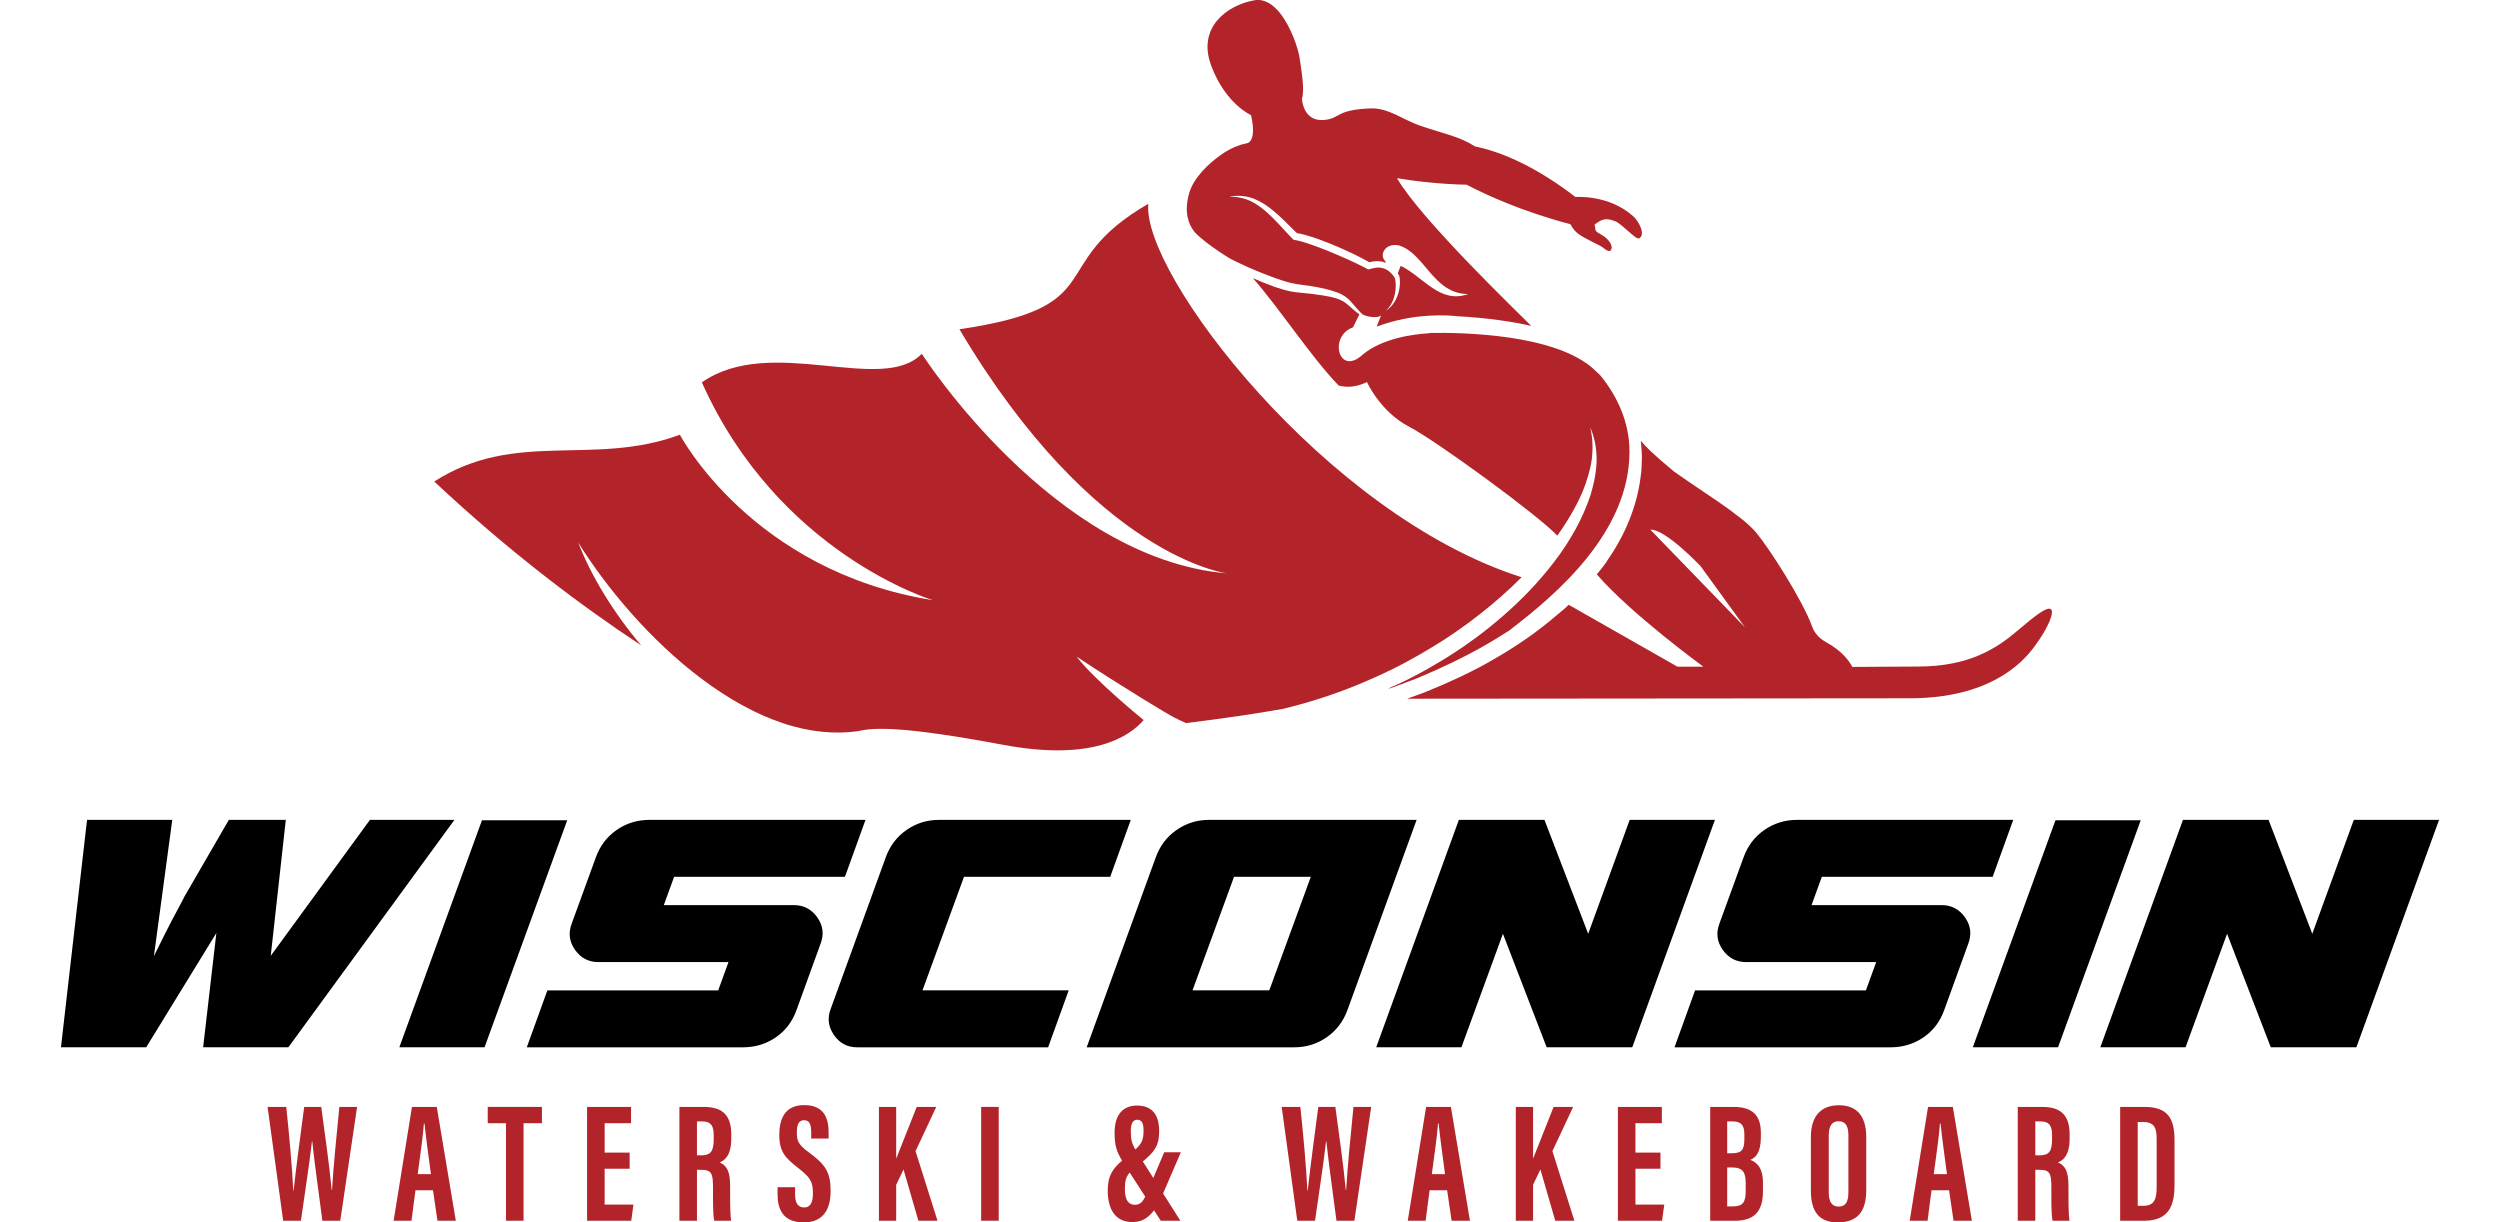 <?xml version="1.0" encoding="utf-8"?>
<!-- Generator: Adobe Illustrator 27.0.0, SVG Export Plug-In . SVG Version: 6.00 Build 0)  -->
<svg version="1.1" id="Layer_1" xmlns="http://www.w3.org/2000/svg" xmlns:xlink="http://www.w3.org/1999/xlink" x="0px" y="0px"
	 viewBox="0 0 225 110.016" style="enable-background:new 0 0 225 110.016;" xml:space="preserve">
<style type="text/css">
	.st0{fill:#B3242A;}
</style>
<g>
	<g>
		<path d="M33.294,73.789l-8.927,12.234l1.355-12.234h-5.126l-4.001,6.91c-0.023,0.066-0.215,0.435-0.579,1.108
			c-0.363,0.673-0.756,1.422-1.173,2.249c-0.419,0.826-0.75,1.493-0.991,1.999l1.653-12.267H7.834L5.486,94.256h7.671l6.315-10.284
			l-1.19,10.284h7.671l14.945-20.467C40.898,73.789,33.294,73.789,33.294,73.789z"/>
		<polygon points="43.378,73.822 35.939,94.256 43.609,94.256 51.05,73.822 		"/>
		<path d="M71.45,81.46H59.744l0.926-2.546h15.374l1.852-5.125H58.455c-1.103,0-2.088,0.303-2.96,0.91
			c-0.872,0.606-1.493,1.428-1.868,2.464l-2.182,5.985c-0.309,0.837-0.204,1.62,0.314,2.348c0.517,0.727,1.217,1.092,2.1,1.092
			h11.705l-0.925,2.546H49.263l-1.852,5.125h19.442c1.102,0,2.088-0.298,2.96-0.893c0.871-0.594,1.493-1.41,1.868-2.447l2.182-6.018
			c0.308-0.836,0.204-1.62-0.314-2.348C73.031,81.824,72.331,81.46,71.45,81.46z"/>
		<path d="M86.759,78.914h13.16l1.852-5.125H84.51c-1.079,0-2.055,0.303-2.926,0.91c-0.872,0.606-1.494,1.428-1.868,2.464
			l-4.96,13.655c-0.308,0.816-0.209,1.593,0.298,2.331c0.508,0.739,1.201,1.108,2.083,1.108h17.194l1.852-5.125h-13.16
			L86.759,78.914z"/>
		<path d="M108.813,73.789c-1.08,0-2.056,0.303-2.927,0.91c-0.872,0.606-1.493,1.428-1.868,2.464l-6.217,17.095h18.682
			c1.079,0,2.055-0.303,2.927-0.91c0.871-0.606,1.493-1.427,1.868-2.464l6.217-17.095C127.495,73.789,108.813,73.789,108.813,73.789
			z M114.236,89.131h-6.91l3.737-10.218h6.91L114.236,89.131z"/>
		<polygon points="146.672,73.789 142.936,84.04 139.002,73.789 131.297,73.789 123.858,94.256 131.528,94.256 135.264,84.04 
			139.2,94.256 146.904,94.256 154.343,73.789 		"/>
		<path d="M174.744,81.46h-11.705l0.925-2.546h15.375l1.852-5.125h-19.443c-1.102,0-2.088,0.303-2.959,0.91
			c-0.872,0.606-1.494,1.428-1.869,2.464l-2.181,5.985c-0.309,0.837-0.205,1.62,0.314,2.348c0.518,0.727,1.218,1.092,2.1,1.092
			h11.705l-0.925,2.546h-15.376l-1.852,5.125h19.443c1.102,0,2.088-0.298,2.959-0.893c0.871-0.594,1.493-1.41,1.868-2.447
			l2.181-6.018c0.309-0.836,0.205-1.62-0.314-2.348C176.326,81.824,175.626,81.46,174.744,81.46z"/>
		<polygon points="184.994,73.822 177.554,94.256 185.224,94.256 192.666,73.822 		"/>
		<polygon points="211.842,73.789 208.106,84.04 204.172,73.789 196.467,73.789 189.028,94.256 196.698,94.256 200.436,84.04 
			204.37,94.256 212.074,94.256 219.514,73.789 		"/>
	</g>
	<g>
		<path class="st0" d="M183.044,58.265c1.398-1.866,1.858-3.234,1.533-3.442c-0.358-0.242-1.43,0.596-3,1.936
			c-1.87,1.597-4.365,3.229-8.939,3.229l-5.927,0.034c-0.264-0.492-0.891-1.428-2.381-2.239c-0.555-0.302-1.01-0.765-1.224-1.36
			c-0.863-2.404-3.918-7.151-5.072-8.516c-1.324-1.566-4.938-3.722-7.396-5.488c-1.809-1.49-2.612-2.307-2.966-2.751
			c0.053,0.455,0.075,0.918,0.101,1.392c-0.027,0.619-0.009,1.259-0.122,1.894c-0.314,2.56-1.379,5.152-2.905,7.354
			c-0.296,0.503-0.673,0.939-1.034,1.385c3.083,3.57,9.592,8.309,9.592,8.309h-2.33l-9.795-5.574c-0.102,0.1-0.204,0.204-0.308,0.3
			c-0.483,0.404-0.958,0.802-1.424,1.192c-1.882,1.538-3.775,2.722-5.392,3.637c-1.617,0.914-3.626,1.867-5.863,2.766
			c-0.503,0.189-1.02,0.376-1.545,0.561c4.074-0.003,44.979-0.039,45.224-0.039C179.017,62.846,181.973,59.696,183.044,58.265z
			 M148.53,47.667c1.367-0.057,4.523,3.288,4.523,3.288l3.998,5.509L148.53,47.667z"/>
		<path class="st0" d="M133.329,58.261c0.766-0.433,1.598-0.928,2.463-1.489c4.313-3.279,10.863-8.885,10.863-16.128
			c0-2.595-1.064-4.955-2.633-6.868c-0.14-0.13-0.287-0.27-0.453-0.429c-3.422-3.316-12.079-3.433-14.867-3.381l-0.042,0.023
			c-1.519,0.089-4.2,0.457-5.973,1.886c-2.21,2.097-3.153-1.628-0.916-2.415c0.188-0.391,0.384-0.776,0.575-1.166
			c-0.37-0.253-0.721-0.589-1.064-0.885c-0.584-0.531-1.386-0.676-2.22-0.819c-0.825-0.131-1.658-0.214-2.427-0.289
			c-0.85-0.101-1.525-0.356-2.102-0.551c-0.518-0.19-1.127-0.43-1.77-0.713c2.351,2.658,5.228,7.089,7.718,9.662
			c1.36,0.365,2.544-0.318,2.544-0.318s1.195,2.675,3.789,4.019c2.45,1.27,11.694,8.024,13.341,9.808
			c0.903-1.256,1.687-2.585,2.276-3.945c0.392-0.985,0.704-1.979,0.834-2.966c0.117-0.986,0.069-1.949-0.146-2.837
			c0.367,0.833,0.57,1.819,0.577,2.865c-0.005,1.046-0.22,2.127-0.54,3.203c-0.698,2.133-1.871,4.212-3.285,6.044
			c-2.815,3.7-6.414,6.517-9.123,8.266c-1.363,0.868-3.032,1.853-4.941,2.744c-0.288,0.134-0.591,0.264-0.889,0.394
			c0.089-0.017,0.187-0.036,0.282-0.055c0.841-0.306,1.668-0.617,2.459-0.928C129.824,60.08,131.766,59.144,133.329,58.261z"/>
		<path class="st0" d="M119.193,62.737c2.124-0.702,4.163-1.553,5.993-2.448c1.831-0.896,3.438-1.859,4.756-2.698
			c2.043-1.318,4.614-3.24,7.004-5.639c-17.659-5.611-34.227-27.379-33.594-33.614c-9.494,5.492-3.063,9.246-17.003,11.295
			c12.216,20.595,24.112,21.974,24.112,21.974c-15.724-1.322-27.501-19.77-27.501-19.77c-3.578,3.719-13.58-1.77-19.793,2.574
			C70.071,49.867,83.97,54.02,83.97,54.02c-16.345-2.616-22.781-14.893-22.781-14.893c-7.827,2.892-14.781-0.485-22.108,4.209
			c6.753,6.331,13.206,11.173,18.626,14.748c-2.557-3.021-4.528-6.303-5.667-9.255c2.527,4.051,6.451,8.775,11.124,12.279
			c2.325,1.746,4.834,3.163,7.288,3.976c2.45,0.833,4.813,0.997,6.716,0.727l0.001,0.007c1.458-0.371,4.114-0.466,13.163,1.223
			c7.993,1.492,11.321-0.755,12.6-2.236c0,0-4.367-3.535-6.037-5.708c4.017,2.665,8.295,5.243,8.816,5.493
			c0.341,0.176,0.686,0.328,1.031,0.488c3.215-0.399,6.095-0.812,8.69-1.272C116.691,63.502,117.956,63.148,119.193,62.737z"/>
		<path class="st0" d="M29.882,107.094h-0.032c-0.208-2.26-0.634-5.153-0.938-7.472h-1.536c-0.291,2.244-0.72,5.374-0.954,7.543
			h-0.029c-0.079-1.934-0.394-5.333-0.631-7.543h-1.68l1.403,10.243h1.598c0.306-2.208,0.753-4.985,0.991-7.138h0.029
			c0.219,2.108,0.621,4.841,0.91,7.138h1.612l1.514-10.243h-1.596C30.303,101.943,30.002,105.094,29.882,107.094z"/>
		<path class="st0" d="M37.077,99.622l-1.65,10.243h1.607l0.358-2.74h1.577l0.403,2.74h1.651l-1.713-10.243H37.077z M37.593,105.672
			c0.205-1.511,0.513-3.705,0.556-4.549h0.058c0.117,1.158,0.34,2.809,0.575,4.549H37.593z"/>
		<polygon class="st0" points="43.895,101.088 45.54,101.088 45.54,109.865 47.12,109.865 47.12,101.088 48.774,101.088 
			48.774,99.622 43.895,99.622 		"/>
		<polygon class="st0" points="54.418,105.186 56.669,105.186 56.669,103.733 54.418,103.733 54.418,101.088 56.794,101.088 
			56.794,99.622 52.837,99.622 52.837,109.865 56.812,109.865 57.012,108.412 54.418,108.412 		"/>
		<path class="st0" d="M63.335,99.622h-2.189v10.243h1.58v-4.581h0.367c0.917,0,1.077,0.286,1.077,1.535
			c0,0.744-0.029,2.426,0.108,3.046h1.526c-0.11-0.621-0.094-2.285-0.094-3.147c0-1.391-0.341-1.821-0.939-2.101
			c0.397-0.162,1.043-0.562,1.043-2.136v-0.391C65.814,100.246,64.894,99.622,63.335,99.622z M64.232,102.552
			c0,1.115-0.308,1.429-1.143,1.429h-0.363v-3.054h0.447c0.895,0,1.059,0.482,1.059,1.274v0.352H64.232z"/>
		<path class="st0" d="M72.754,103.68c-0.9-0.66-1.038-1.013-1.038-1.737c0-0.679,0.135-1.125,0.648-1.125
			c0.525,0,0.645,0.431,0.645,1.144v0.505h1.566v-0.547c0-1.111-0.293-2.46-2.182-2.461c-1.85-0.002-2.257,1.361-2.257,2.711
			c0,1.516,0.589,2.073,1.691,2.942c1.099,0.867,1.336,1.209,1.336,2.31c0,0.666-0.159,1.249-0.775,1.249
			c-0.6,0-0.829-0.424-0.829-1.187v-0.633h-1.58v0.608c0,1.349,0.462,2.556,2.357,2.556c1.912,0,2.42-1.377,2.42-2.83
			C74.757,105.47,74.288,104.813,72.754,103.68z"/>
		<path class="st0" d="M84.264,99.622h-1.76c-0.563,1.409-1.441,3.614-1.834,4.628h-0.013v-4.628h-1.554v10.243h1.554v-3.233
			l0.66-1.38l1.338,4.613h1.72l-1.977-6.263L84.264,99.622z"/>
		<rect x="88.304" y="99.622" class="st0" width="1.58" height="10.243"/>
		<path class="st0" d="M104.778,103.704l-0.981,2.316l-0.944-1.49c1.12-0.909,1.472-1.49,1.472-2.724
			c0-1.526-0.675-2.307-2.002-2.307c-1.262,0-2.01,0.841-2.01,2.433c0,1.125,0.155,1.667,0.672,2.52
			c-0.864,0.753-1.288,1.371-1.288,2.702c0,1.705,0.702,2.831,2.215,2.831c0.834,0,1.434-0.358,1.95-1.061l0.608,0.943h1.765
			l-1.556-2.455l1.598-3.706h-1.499V103.704z M102.347,100.776c0.463,0,0.572,0.386,0.572,1.002c0,0.8-0.179,1.171-0.736,1.676
			c-0.344-0.582-0.41-0.953-0.41-1.684C101.772,101.23,101.908,100.776,102.347,100.776z M102.131,108.431
			c-0.568,0-0.893-0.437-0.893-1.415c0-0.72,0.101-1.1,0.436-1.485l1.396,2.164C102.827,108.188,102.599,108.431,102.131,108.431z"
			/>
		<path class="st0" d="M121.152,107.094h-0.032c-0.208-2.26-0.634-5.153-0.938-7.472h-1.536c-0.291,2.244-0.72,5.374-0.954,7.543
			h-0.029c-0.079-1.934-0.394-5.333-0.631-7.543h-1.68l1.403,10.243h1.598c0.306-2.208,0.753-4.985,0.991-7.138h0.029
			c0.219,2.108,0.621,4.841,0.91,7.138h1.612l1.514-10.243h-1.596C121.574,101.943,121.273,105.094,121.152,107.094z"/>
		<path class="st0" d="M128.349,99.622l-1.65,10.243h1.607l0.358-2.74h1.577l0.403,2.74h1.651l-1.713-10.243H128.349z
			 M128.864,105.672c0.205-1.511,0.513-3.705,0.556-4.549h0.058c0.117,1.158,0.34,2.809,0.575,4.549H128.864z"/>
		<path class="st0" d="M141.584,99.622h-1.76c-0.563,1.409-1.441,3.614-1.834,4.628h-0.014v-4.628h-1.554v10.243h1.554v-3.233
			l0.66-1.38l1.338,4.613h1.72l-1.977-6.263L141.584,99.622z"/>
		<polygon class="st0" points="147.191,105.186 149.442,105.186 149.442,103.733 147.191,103.733 147.191,101.088 149.567,101.088 
			149.567,99.622 145.611,99.622 145.611,109.865 149.585,109.865 149.786,108.412 147.191,108.412 		"/>
		<path class="st0" d="M157.527,104.389c0.449-0.186,0.951-0.606,0.951-2.058v-0.376c0-1.502-0.682-2.332-2.455-2.332h-2.104v10.243
			h2.242c1.782,0,2.505-0.913,2.505-2.645v-0.777C158.668,104.954,157.984,104.571,157.527,104.389z M155.446,100.927h0.489
			c0.756,0,1.058,0.328,1.058,1.178v0.4c0,1.016-0.264,1.289-1.147,1.289h-0.399v-2.867H155.446z M157.113,107.179
			c0,0.991-0.227,1.396-1.139,1.396h-0.527v-3.505h0.406c1.007,0,1.26,0.428,1.26,1.428V107.179z"/>
		<path class="st0" d="M165.493,99.472c-1.526,0-2.514,0.895-2.514,2.858v4.822c0,1.913,0.75,2.864,2.415,2.864
			c1.735,0,2.568-0.928,2.568-2.891v-4.784C167.962,100.369,167.047,99.472,165.493,99.472z M166.354,107.315
			c0,0.9-0.275,1.275-0.888,1.275c-0.57,0-0.877-0.4-0.877-1.252v-5.152c0-0.867,0.305-1.275,0.876-1.275
			c0.641,0,0.89,0.449,0.89,1.262v5.141H166.354z"/>
		<path class="st0" d="M173.523,99.622l-1.65,10.243h1.607l0.358-2.74h1.577l0.403,2.74h1.651l-1.713-10.243H173.523z
			 M174.038,105.672c0.205-1.511,0.513-3.705,0.556-4.549h0.058c0.117,1.158,0.34,2.809,0.575,4.549H174.038z"/>
		<path class="st0" d="M183.787,99.622h-2.189v10.243h1.58v-4.581h0.367c0.917,0,1.077,0.286,1.077,1.535
			c0,0.744-0.029,2.426,0.108,3.046h1.526c-0.11-0.621-0.094-2.285-0.094-3.147c0-1.391-0.341-1.821-0.939-2.101
			c0.397-0.162,1.043-0.562,1.043-2.136v-0.391C186.267,100.246,185.345,99.622,183.787,99.622z M184.684,102.552
			c0,1.115-0.308,1.429-1.143,1.429h-0.363v-3.054h0.447c0.895,0,1.059,0.482,1.059,1.274v0.352H184.684z"/>
		<path class="st0" d="M193.006,99.622h-2.192v10.243h2.189c2.436,0,2.705-1.722,2.705-3.289v-3.928
			C195.709,100.748,195.179,99.622,193.006,99.622z M194.099,106.792c0,1.061-0.159,1.73-1.197,1.73h-0.507v-7.541h0.497
			c1.041,0,1.207,0.603,1.207,1.545V106.792z"/>
		<path class="st0" d="M108.61,21.849c0.642,0.484,1.362,0.984,2.059,1.402c0.205,0.109,0.41,0.213,0.617,0.314
			c1.272,0.625,2.559,1.123,3.504,1.468c0.551,0.19,1.228,0.44,1.926,0.539c0.777,0.096,1.618,0.213,2.468,0.404
			c0.019,0.004,0.037,0.01,0.056,0.014c0.336,0.079,0.673,0.175,1.005,0.296c0.069,0.025,0.139,0.043,0.207,0.071
			c0.422,0.161,0.819,0.452,1.102,0.762c0.319,0.352,0.592,0.699,0.883,0.993c0.067,0.068,0.136,0.132,0.207,0.193
			c0.342,0.169,0.755,0.263,1.257,0.228c0.128-0.009,0.261-0.059,0.391-0.133l-0.385,0.972l0.036,0.009
			c3.381-1.265,6.504-1.005,7.264-0.916c2.708,0.148,4.879,0.474,6.607,0.868c-1.159-1.172-9.925-9.576-12.085-13.298
			c3.384,0.574,6.262,0.585,6.262,0.585c4.638,2.424,9.344,3.554,9.344,3.554c0.522,0.98,0.99,1.056,2.811,2.022
			c0.167,0.089,0.767,0.734,0.897,0.163c0.067-0.298-0.208-0.866-1.073-1.33c-0.526-0.281-0.313-0.309-0.459-0.813
			c0.779-0.606,1.132-0.574,1.879-0.294c0.548,0.206,1.845,1.666,2.115,1.536c0.637-0.305,0.003-1.525-0.494-1.976
			c-2.215-2.009-5.221-1.75-5.221-1.75c-3.229-2.493-6.37-4.013-9.043-4.555c-1.366-0.887-2.753-1.124-4.923-1.86
			c-1.485-0.505-2.868-1.617-4.435-1.562c-3.235,0.115-2.73,0.928-4.263,1.046c-1.865,0.144-1.951-1.91-1.951-1.91
			c0.263-0.758-0.042-2.547-0.221-3.736c-0.112-0.743-0.741-2.728-1.78-4.008c-0.623-0.768-1.395-1.282-2.291-1.121
			c-2.389,0.429-5.161,2.396-3.882,5.861c1.28,3.464,3.592,4.475,3.592,4.475c0.56,2.482-0.375,2.531-0.375,2.531
			c-0.692,0.134-1.314,0.406-1.867,0.74c0-0.001,0.001-0.005,0.001-0.005s-0.035,0.022-0.089,0.056
			c-0.027,0.018-0.06,0.039-0.099,0.064c-0.083,0.054-0.163,0.11-0.244,0.165c-0.055,0.038-0.116,0.083-0.179,0.128
			c-0.857,0.628-2.358,1.915-2.752,3.473c-0.408,1.615-0.052,2.639,0.52,3.366C107.823,21.225,108.214,21.532,108.61,21.849z
			 M113.157,18.022c0.853,0.403,1.608,1.05,2.294,1.706c0.34,0.336,0.672,0.666,0.996,0.985l0.241,0.237
			c0.057,0.056,0.028,0.026,0.04,0.036l0.003-0.001l0.075,0.011c0.24,0.038,0.461,0.093,0.675,0.152
			c0.854,0.236,1.595,0.526,2.217,0.772c0.618,0.249,1.349,0.566,2.131,0.944c0.391,0.191,0.794,0.396,1.201,0.623
			c0.33,0.161,0.052,0.129,0.434,0.068c0.25-0.047,0.521-0.067,0.791-0.03c0.153,0.019,0.3,0.062,0.442,0.118
			c0.011-0.023,0.024-0.047,0.035-0.068c-0.698-0.635-0.044-1.739,1.158-1.49c2.35,0.697,3.101,4.386,6.253,4.377
			c-2.549,0.92-4.012-1.528-6.078-2.54l-0.269,0.679c0.008,0.013,0.019,0.025,0.026,0.038c0.033,0.059,0.06,0.093,0.106,0.183
			c0.032,0.102,0.038,0.152,0.048,0.222c0.031,0.256,0.022,0.496-0.005,0.733c-0.089,0.851-0.494,1.628-1.057,2.059
			c-0.06,0.045-0.12,0.091-0.183,0.129c0.566-0.514,0.879-1.346,0.886-2.212c0.003-0.196-0.011-0.398-0.047-0.585
			c-0.003-0.018-0.004-0.037-0.007-0.054c-0.023-0.123-0.033-0.113-0.115-0.228c-0.06-0.092-0.131-0.172-0.203-0.251
			c-0.203-0.23-0.453-0.393-0.723-0.481c-0.028-0.003-0.057-0.007-0.085-0.008c0.002-0.005,0.005-0.009,0.007-0.014
			c-0.084-0.022-0.167-0.04-0.254-0.048c-0.199-0.017-0.402,0.007-0.608,0.055l-0.441,0.113l-0.407-0.217
			c-0.401-0.206-0.801-0.396-1.188-0.575c-0.775-0.356-1.498-0.662-2.105-0.907c-0.507-0.202-1.103-0.435-1.751-0.647
			c-0.128-0.042-0.255-0.085-0.388-0.124c-0.2-0.06-0.405-0.115-0.605-0.152l-0.253-0.043c-0.082-0.039-0.18-0.172-0.206-0.189
			l-0.239-0.25c-0.047-0.05-0.095-0.102-0.142-0.153c-0.265-0.285-0.531-0.574-0.807-0.871c-0.639-0.676-1.31-1.336-2.064-1.79
			c-0.334-0.212-0.69-0.36-1.047-0.462c-0.438-0.126-0.881-0.182-1.299-0.16c0.323-0.083,0.69-0.104,1.068-0.078
			C112.189,17.667,112.687,17.785,113.157,18.022z"/>
	</g>
</g>
</svg>
